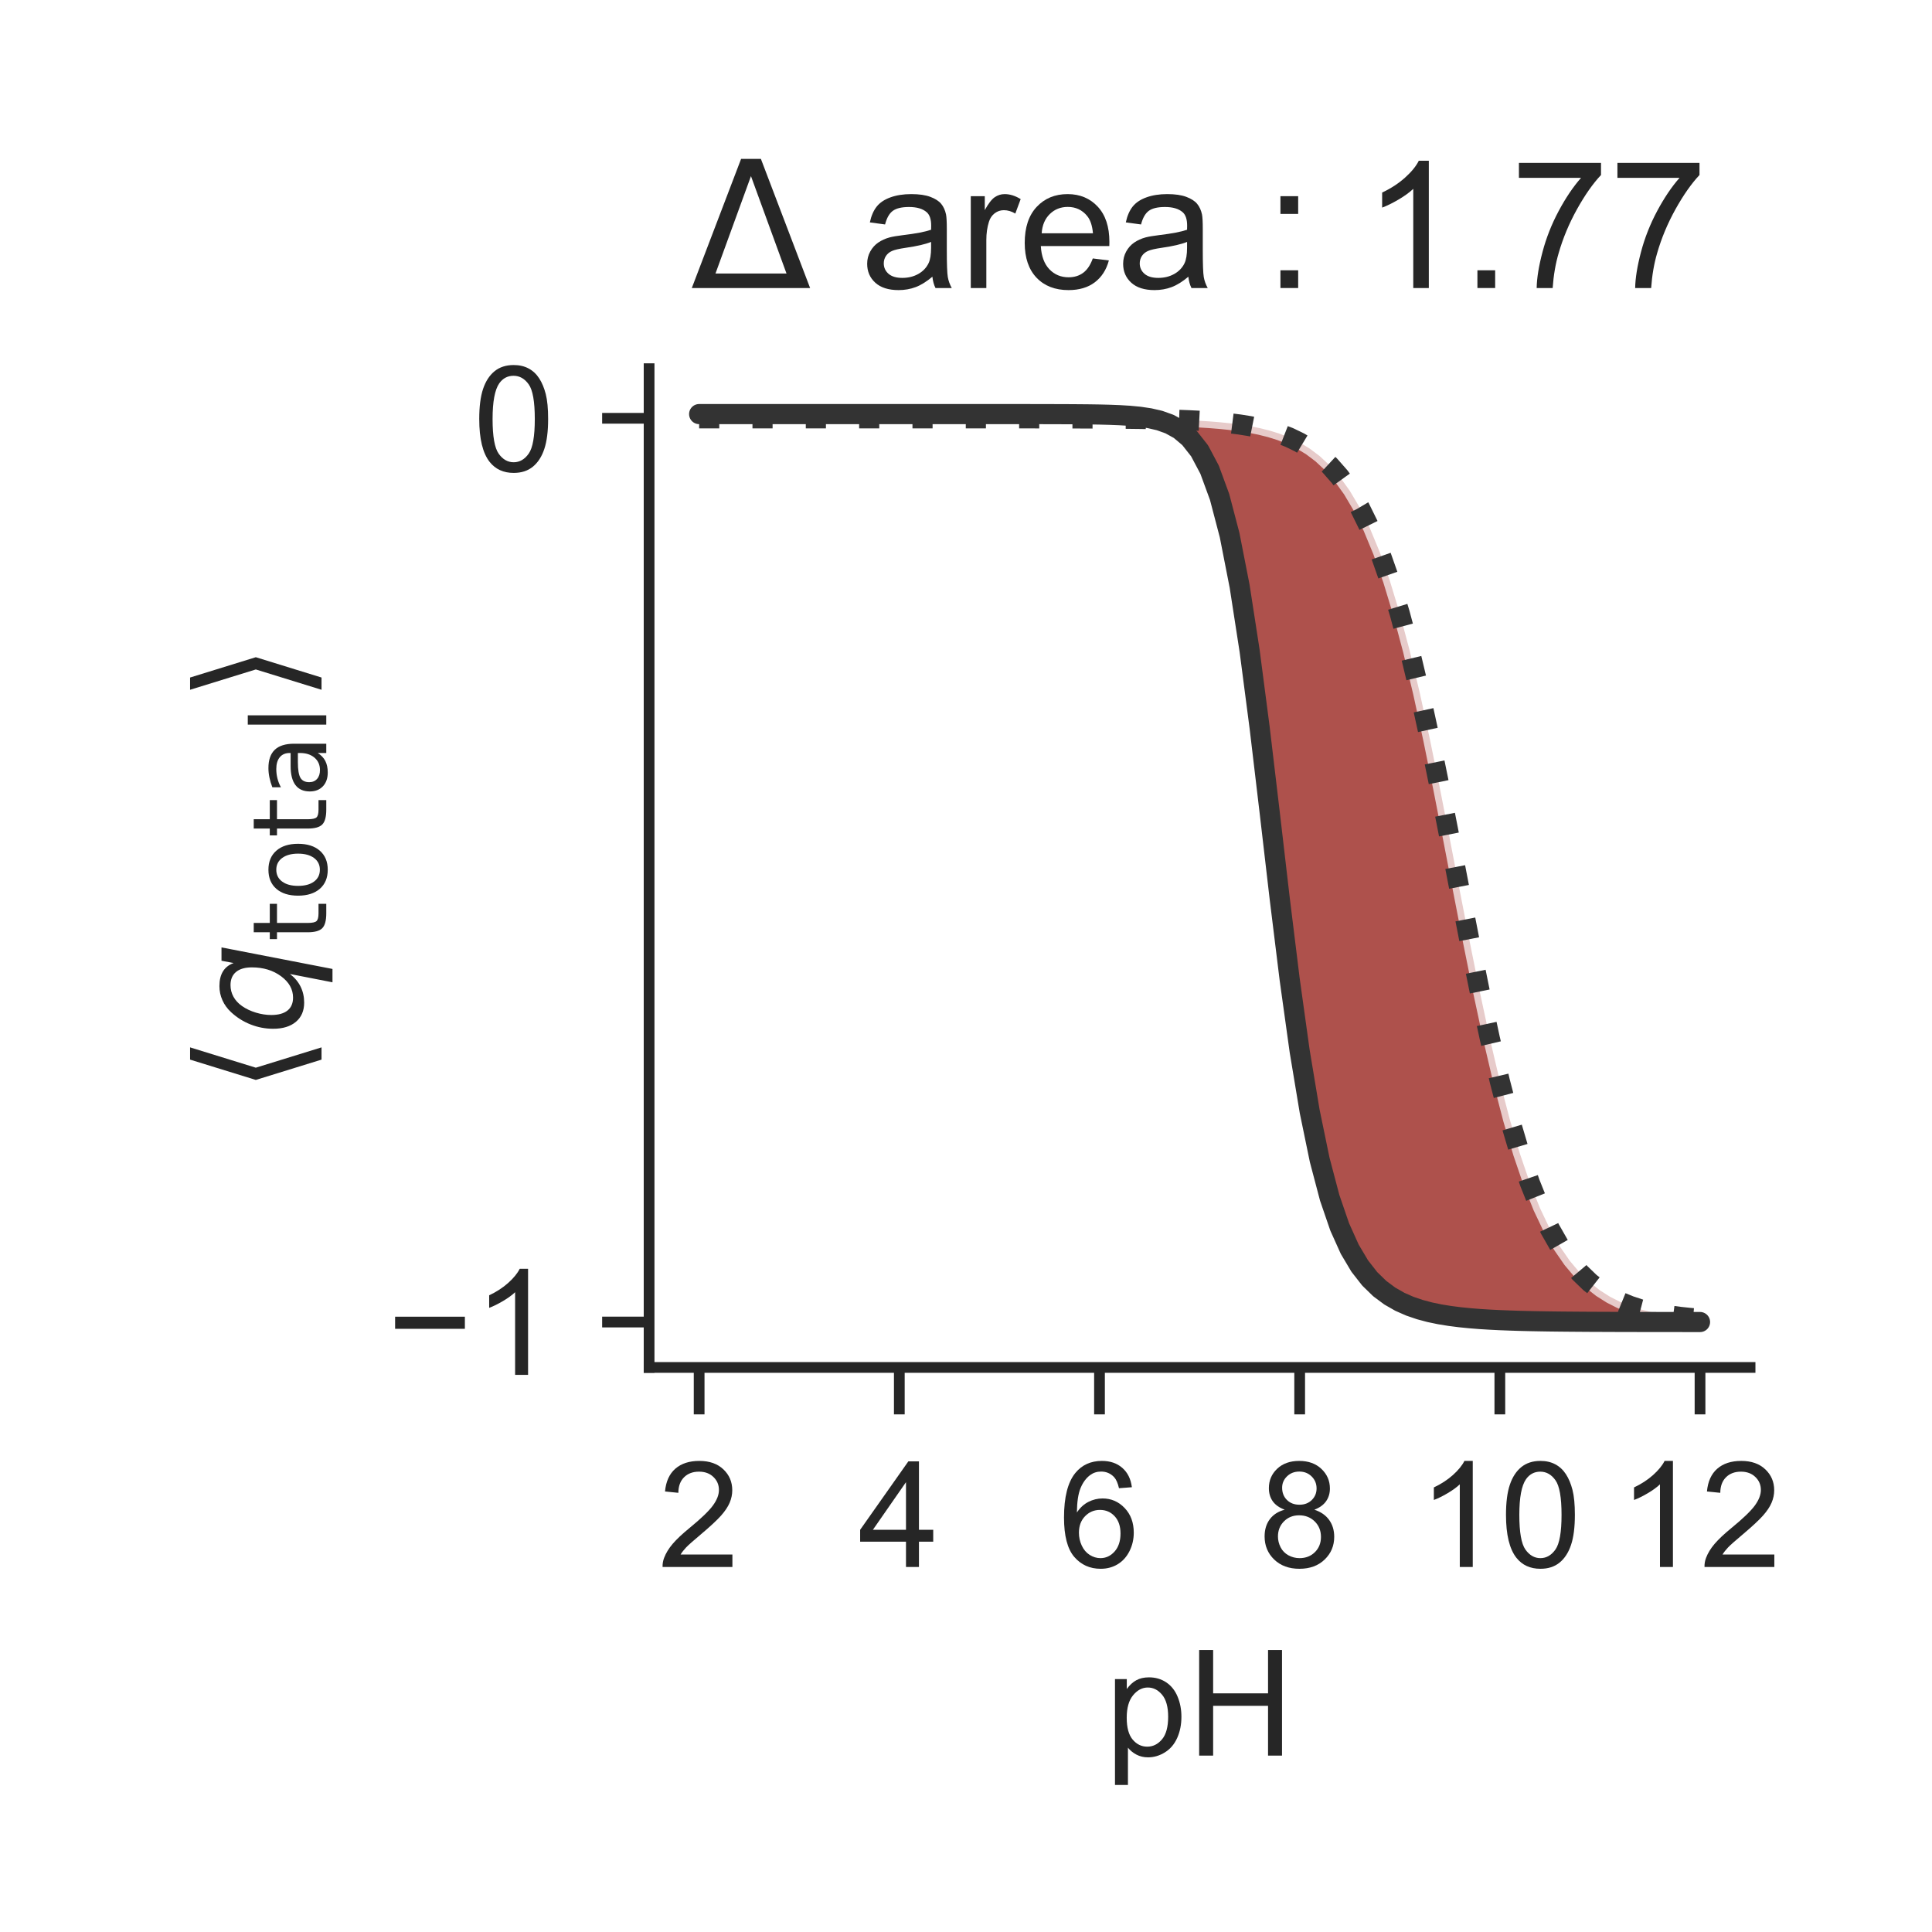 <?xml version="1.0" encoding="utf-8" standalone="no"?>
<!DOCTYPE svg PUBLIC "-//W3C//DTD SVG 1.1//EN"
  "http://www.w3.org/Graphics/SVG/1.1/DTD/svg11.dtd">
<!-- Created with matplotlib (http://matplotlib.org/) -->
<svg height="144pt" version="1.1" viewBox="0 0 144 144" width="144pt" xmlns="http://www.w3.org/2000/svg" xmlns:xlink="http://www.w3.org/1999/xlink">
 <defs>
  <style type="text/css">
*{stroke-linecap:butt;stroke-linejoin:round;}
  </style>
 </defs>
 <g id="figure_1">
  <g id="patch_1">
   <path d="M 0 144 
L 144 144 
L 144 0 
L 0 0 
z
" style="fill:#ffffff;"/>
  </g>
  <g id="axes_1">
   <g id="patch_2">
    <path d="M 48.38 101.92 
L 130.44 101.92 
L 130.44 27.48 
L 48.38 27.48 
z
" style="fill:#ffffff;"/>
   </g>
   <g id="matplotlib.axis_1">
    <g id="xtick_1">
     <g id="line2d_1">
      <defs>
       <path d="M 0 0 
L 0 3.5 
" id="m3a783d4a68" style="stroke:#262626;stroke-width:0.8;"/>
      </defs>
      <g>
       <use style="fill:#262626;stroke:#262626;stroke-width:0.8;" x="52.11" xlink:href="#m3a783d4a68" y="101.92"/>
      </g>
     </g>
     <g id="text_1">
      <!-- 2 -->
      <defs>
       <path d="M 50.344 8.453 
L 50.344 0 
L 3.031 0 
Q 2.938 3.172 4.047 6.109 
Q 5.859 10.938 9.828 15.625 
Q 13.812 20.312 21.344 26.469 
Q 33.016 36.031 37.109 41.625 
Q 41.219 47.219 41.219 52.203 
Q 41.219 57.422 37.469 61 
Q 33.734 64.594 27.734 64.594 
Q 21.391 64.594 17.578 60.781 
Q 13.766 56.984 13.719 50.25 
L 4.688 51.172 
Q 5.609 61.281 11.656 66.578 
Q 17.719 71.875 27.938 71.875 
Q 38.234 71.875 44.234 66.156 
Q 50.25 60.453 50.25 52 
Q 50.25 47.703 48.484 43.547 
Q 46.734 39.406 42.656 34.812 
Q 38.578 30.219 29.109 22.219 
Q 21.188 15.578 18.938 13.203 
Q 16.703 10.844 15.234 8.453 
z
" id="ArialMT-32"/>
      </defs>
      <g style="fill:#262626;" transform="translate(49.051 116.794)scale(0.11 -0.11)">
       <use xlink:href="#ArialMT-32"/>
      </g>
     </g>
    </g>
    <g id="xtick_2">
     <g id="line2d_2">
      <g>
       <use style="fill:#262626;stroke:#262626;stroke-width:0.8;" x="67.03" xlink:href="#m3a783d4a68" y="101.92"/>
      </g>
     </g>
     <g id="text_2">
      <!-- 4 -->
      <defs>
       <path d="M 32.328 0 
L 32.328 17.141 
L 1.266 17.141 
L 1.266 25.203 
L 33.938 71.578 
L 41.109 71.578 
L 41.109 25.203 
L 50.781 25.203 
L 50.781 17.141 
L 41.109 17.141 
L 41.109 0 
z
M 32.328 25.203 
L 32.328 57.469 
L 9.906 25.203 
z
" id="ArialMT-34"/>
      </defs>
      <g style="fill:#262626;" transform="translate(63.971 116.794)scale(0.11 -0.11)">
       <use xlink:href="#ArialMT-34"/>
      </g>
     </g>
    </g>
    <g id="xtick_3">
     <g id="line2d_3">
      <g>
       <use style="fill:#262626;stroke:#262626;stroke-width:0.8;" x="81.95" xlink:href="#m3a783d4a68" y="101.92"/>
      </g>
     </g>
     <g id="text_3">
      <!-- 6 -->
      <defs>
       <path d="M 49.75 54.047 
L 41.016 53.375 
Q 39.844 58.547 37.703 60.891 
Q 34.125 64.656 28.906 64.656 
Q 24.703 64.656 21.531 62.312 
Q 17.391 59.281 14.984 53.469 
Q 12.594 47.656 12.5 36.922 
Q 15.672 41.75 20.266 44.094 
Q 24.859 46.438 29.891 46.438 
Q 38.672 46.438 44.844 39.969 
Q 51.031 33.5 51.031 23.25 
Q 51.031 16.5 48.125 10.719 
Q 45.219 4.938 40.141 1.859 
Q 35.062 -1.219 28.609 -1.219 
Q 17.625 -1.219 10.688 6.859 
Q 3.766 14.938 3.766 33.5 
Q 3.766 54.25 11.422 63.672 
Q 18.109 71.875 29.438 71.875 
Q 37.891 71.875 43.281 67.141 
Q 48.688 62.406 49.75 54.047 
z
M 13.875 23.188 
Q 13.875 18.656 15.797 14.5 
Q 17.719 10.359 21.188 8.172 
Q 24.656 6 28.469 6 
Q 34.031 6 38.031 10.484 
Q 42.047 14.984 42.047 22.703 
Q 42.047 30.125 38.078 34.391 
Q 34.125 38.672 28.125 38.672 
Q 22.172 38.672 18.016 34.391 
Q 13.875 30.125 13.875 23.188 
z
" id="ArialMT-36"/>
      </defs>
      <g style="fill:#262626;" transform="translate(78.891 116.794)scale(0.11 -0.11)">
       <use xlink:href="#ArialMT-36"/>
      </g>
     </g>
    </g>
    <g id="xtick_4">
     <g id="line2d_4">
      <g>
       <use style="fill:#262626;stroke:#262626;stroke-width:0.8;" x="96.87" xlink:href="#m3a783d4a68" y="101.92"/>
      </g>
     </g>
     <g id="text_4">
      <!-- 8 -->
      <defs>
       <path d="M 17.672 38.812 
Q 12.203 40.828 9.562 44.531 
Q 6.938 48.25 6.938 53.422 
Q 6.938 61.234 12.547 66.547 
Q 18.172 71.875 27.484 71.875 
Q 36.859 71.875 42.578 66.422 
Q 48.297 60.984 48.297 53.172 
Q 48.297 48.188 45.672 44.5 
Q 43.062 40.828 37.75 38.812 
Q 44.344 36.672 47.781 31.875 
Q 51.219 27.094 51.219 20.453 
Q 51.219 11.281 44.719 5.031 
Q 38.234 -1.219 27.641 -1.219 
Q 17.047 -1.219 10.547 5.047 
Q 4.047 11.328 4.047 20.703 
Q 4.047 27.688 7.594 32.391 
Q 11.141 37.109 17.672 38.812 
z
M 15.922 53.719 
Q 15.922 48.641 19.188 45.406 
Q 22.469 42.188 27.688 42.188 
Q 32.766 42.188 36.016 45.375 
Q 39.266 48.578 39.266 53.219 
Q 39.266 58.062 35.906 61.359 
Q 32.562 64.656 27.594 64.656 
Q 22.562 64.656 19.234 61.422 
Q 15.922 58.203 15.922 53.719 
z
M 13.094 20.656 
Q 13.094 16.891 14.875 13.375 
Q 16.656 9.859 20.172 7.922 
Q 23.688 6 27.734 6 
Q 34.031 6 38.125 10.047 
Q 42.234 14.109 42.234 20.359 
Q 42.234 26.703 38.016 30.859 
Q 33.797 35.016 27.438 35.016 
Q 21.234 35.016 17.156 30.906 
Q 13.094 26.812 13.094 20.656 
z
" id="ArialMT-38"/>
      </defs>
      <g style="fill:#262626;" transform="translate(93.811 116.794)scale(0.11 -0.11)">
       <use xlink:href="#ArialMT-38"/>
      </g>
     </g>
    </g>
    <g id="xtick_5">
     <g id="line2d_5">
      <g>
       <use style="fill:#262626;stroke:#262626;stroke-width:0.8;" x="111.79" xlink:href="#m3a783d4a68" y="101.92"/>
      </g>
     </g>
     <g id="text_5">
      <!-- 10 -->
      <defs>
       <path d="M 37.25 0 
L 28.469 0 
L 28.469 56 
Q 25.297 52.984 20.141 49.953 
Q 14.984 46.922 10.891 45.406 
L 10.891 53.906 
Q 18.266 57.375 23.781 62.297 
Q 29.297 67.234 31.594 71.875 
L 37.25 71.875 
z
" id="ArialMT-31"/>
       <path d="M 4.156 35.297 
Q 4.156 48 6.766 55.734 
Q 9.375 63.484 14.516 67.672 
Q 19.672 71.875 27.484 71.875 
Q 33.25 71.875 37.594 69.547 
Q 41.938 67.234 44.766 62.859 
Q 47.609 58.5 49.219 52.219 
Q 50.828 45.953 50.828 35.297 
Q 50.828 22.703 48.234 14.969 
Q 45.656 7.234 40.5 3 
Q 35.359 -1.219 27.484 -1.219 
Q 17.141 -1.219 11.234 6.203 
Q 4.156 15.141 4.156 35.297 
z
M 13.188 35.297 
Q 13.188 17.672 17.312 11.828 
Q 21.438 6 27.484 6 
Q 33.547 6 37.672 11.859 
Q 41.797 17.719 41.797 35.297 
Q 41.797 52.984 37.672 58.781 
Q 33.547 64.594 27.391 64.594 
Q 21.344 64.594 17.719 59.469 
Q 13.188 52.938 13.188 35.297 
z
" id="ArialMT-30"/>
      </defs>
      <g style="fill:#262626;" transform="translate(105.673 116.794)scale(0.11 -0.11)">
       <use xlink:href="#ArialMT-31"/>
       <use x="55.615" xlink:href="#ArialMT-30"/>
      </g>
     </g>
    </g>
    <g id="xtick_6">
     <g id="line2d_6">
      <g>
       <use style="fill:#262626;stroke:#262626;stroke-width:0.8;" x="126.71" xlink:href="#m3a783d4a68" y="101.92"/>
      </g>
     </g>
     <g id="text_6">
      <!-- 12 -->
      <g style="fill:#262626;" transform="translate(120.593 116.794)scale(0.11 -0.11)">
       <use xlink:href="#ArialMT-31"/>
       <use x="55.615" xlink:href="#ArialMT-32"/>
      </g>
     </g>
    </g>
    <g id="text_7">
     <!-- pH -->
     <defs>
      <path d="M 6.594 -19.875 
L 6.594 51.859 
L 14.594 51.859 
L 14.594 45.125 
Q 17.438 49.078 21 51.047 
Q 24.562 53.031 29.641 53.031 
Q 36.281 53.031 41.359 49.609 
Q 46.438 46.188 49.016 39.953 
Q 51.609 33.734 51.609 26.312 
Q 51.609 18.359 48.75 11.984 
Q 45.906 5.609 40.453 2.219 
Q 35.016 -1.172 29 -1.172 
Q 24.609 -1.172 21.109 0.688 
Q 17.625 2.547 15.375 5.375 
L 15.375 -19.875 
z
M 14.547 25.641 
Q 14.547 15.625 18.594 10.844 
Q 22.656 6.062 28.422 6.062 
Q 34.281 6.062 38.453 11.016 
Q 42.625 15.969 42.625 26.375 
Q 42.625 36.281 38.547 41.203 
Q 34.469 46.141 28.812 46.141 
Q 23.188 46.141 18.859 40.891 
Q 14.547 35.641 14.547 25.641 
z
" id="ArialMT-70"/>
      <path d="M 8.016 0 
L 8.016 71.578 
L 17.484 71.578 
L 17.484 42.188 
L 54.688 42.188 
L 54.688 71.578 
L 64.156 71.578 
L 64.156 0 
L 54.688 0 
L 54.688 33.734 
L 17.484 33.734 
L 17.484 0 
z
" id="ArialMT-48"/>
     </defs>
     <g style="fill:#262626;" transform="translate(82.379 130.853)scale(0.11 -0.11)">
      <use xlink:href="#ArialMT-70"/>
      <use x="55.615" xlink:href="#ArialMT-48"/>
     </g>
    </g>
   </g>
   <g id="matplotlib.axis_2">
    <g id="ytick_1">
     <g id="line2d_7">
      <defs>
       <path d="M 0 0 
L -3.5 0 
" id="m63bd4b6a81" style="stroke:#262626;stroke-width:0.8;"/>
      </defs>
      <g>
       <use style="fill:#262626;stroke:#262626;stroke-width:0.8;" x="48.38" xlink:href="#m63bd4b6a81" y="98.537"/>
      </g>
     </g>
     <g id="text_8">
      <!-- −1 -->
      <defs>
       <path d="M 52.828 31.203 
L 5.562 31.203 
L 5.562 39.406 
L 52.828 39.406 
z
" id="ArialMT-2212"/>
      </defs>
      <g style="fill:#262626;" transform="translate(28.838 102.474)scale(0.11 -0.11)">
       <use xlink:href="#ArialMT-2212"/>
       <use x="58.398" xlink:href="#ArialMT-31"/>
      </g>
     </g>
    </g>
    <g id="ytick_2">
     <g id="line2d_8">
      <g>
       <use style="fill:#262626;stroke:#262626;stroke-width:0.8;" x="48.38" xlink:href="#m63bd4b6a81" y="31.178"/>
      </g>
     </g>
     <g id="text_9">
      <!-- 0 -->
      <g style="fill:#262626;" transform="translate(35.263 35.114)scale(0.11 -0.11)">
       <use xlink:href="#ArialMT-30"/>
      </g>
     </g>
    </g>
    <g id="text_10">
     <!-- $\langle q_\mathsf{total} \rangle$ -->
     <defs>
      <path d="M 8.938 31.344 
L 22.703 75.875 
L 31 75.875 
L 17.234 31.344 
L 31 -13.188 
L 22.703 -13.188 
z
" id="DejaVuSans-27e8"/>
      <path d="M 41.703 8.203 
Q 38.094 3.469 33.172 1.016 
Q 28.266 -1.422 22.312 -1.422 
Q 14.016 -1.422 9.297 4.172 
Q 4.594 9.766 4.594 19.578 
Q 4.594 27.484 7.5 34.859 
Q 10.406 42.234 15.828 48.094 
Q 19.344 51.906 23.906 53.953 
Q 28.469 56 33.5 56 
Q 39.547 56 43.453 53.609 
Q 47.359 51.219 49.125 46.391 
L 50.688 54.594 
L 59.719 54.594 
L 45.125 -20.609 
L 36.078 -20.609 
z
M 13.922 20.906 
Q 13.922 13.672 16.938 9.891 
Q 19.969 6.109 25.688 6.109 
Q 34.188 6.109 40.188 14.234 
Q 46.188 22.359 46.188 33.984 
Q 46.188 41.016 43.078 44.75 
Q 39.984 48.484 34.188 48.484 
Q 29.938 48.484 26.312 46.5 
Q 22.703 44.531 20.016 40.719 
Q 17.188 36.719 15.547 31.344 
Q 13.922 25.984 13.922 20.906 
z
" id="DejaVuSans-Oblique-71"/>
      <path d="M 18.312 70.219 
L 18.312 54.688 
L 36.812 54.688 
L 36.812 47.703 
L 18.312 47.703 
L 18.312 18.016 
Q 18.312 11.328 20.141 9.422 
Q 21.969 7.516 27.594 7.516 
L 36.812 7.516 
L 36.812 0 
L 27.594 0 
Q 17.188 0 13.234 3.875 
Q 9.281 7.766 9.281 18.016 
L 9.281 47.703 
L 2.688 47.703 
L 2.688 54.688 
L 9.281 54.688 
L 9.281 70.219 
z
" id="DejaVuSans-74"/>
      <path d="M 30.609 48.391 
Q 23.391 48.391 19.188 42.75 
Q 14.984 37.109 14.984 27.297 
Q 14.984 17.484 19.156 11.844 
Q 23.344 6.203 30.609 6.203 
Q 37.797 6.203 41.984 11.859 
Q 46.188 17.531 46.188 27.297 
Q 46.188 37.016 41.984 42.703 
Q 37.797 48.391 30.609 48.391 
z
M 30.609 56 
Q 42.328 56 49.016 48.375 
Q 55.719 40.766 55.719 27.297 
Q 55.719 13.875 49.016 6.219 
Q 42.328 -1.422 30.609 -1.422 
Q 18.844 -1.422 12.172 6.219 
Q 5.516 13.875 5.516 27.297 
Q 5.516 40.766 12.172 48.375 
Q 18.844 56 30.609 56 
z
" id="DejaVuSans-6f"/>
      <path d="M 34.281 27.484 
Q 23.391 27.484 19.188 25 
Q 14.984 22.516 14.984 16.5 
Q 14.984 11.719 18.141 8.906 
Q 21.297 6.109 26.703 6.109 
Q 34.188 6.109 38.703 11.406 
Q 43.219 16.703 43.219 25.484 
L 43.219 27.484 
z
M 52.203 31.203 
L 52.203 0 
L 43.219 0 
L 43.219 8.297 
Q 40.141 3.328 35.547 0.953 
Q 30.953 -1.422 24.312 -1.422 
Q 15.922 -1.422 10.953 3.297 
Q 6 8.016 6 15.922 
Q 6 25.141 12.172 29.828 
Q 18.359 34.516 30.609 34.516 
L 43.219 34.516 
L 43.219 35.406 
Q 43.219 41.609 39.141 45 
Q 35.062 48.391 27.688 48.391 
Q 23 48.391 18.547 47.266 
Q 14.109 46.141 10.016 43.891 
L 10.016 52.203 
Q 14.938 54.109 19.578 55.047 
Q 24.219 56 28.609 56 
Q 40.484 56 46.344 49.844 
Q 52.203 43.703 52.203 31.203 
z
" id="DejaVuSans-61"/>
      <path d="M 9.422 75.984 
L 18.406 75.984 
L 18.406 0 
L 9.422 0 
z
" id="DejaVuSans-6c"/>
      <path d="M 30.078 31.344 
L 16.312 -13.188 
L 8.016 -13.188 
L 21.781 31.344 
L 8.016 75.875 
L 16.312 75.875 
z
" id="DejaVuSans-27e9"/>
     </defs>
     <g style="fill:#262626;" transform="translate(22.528 81.475)rotate(-90)scale(0.11 -0.11)">
      <use transform="translate(0 0.125)" xlink:href="#DejaVuSans-27e8"/>
      <use transform="translate(39.014 0.125)" xlink:href="#DejaVuSans-Oblique-71"/>
      <use transform="translate(102.49 -16.281)scale(0.7)" xlink:href="#DejaVuSans-74"/>
      <use transform="translate(129.937 -16.281)scale(0.7)" xlink:href="#DejaVuSans-6f"/>
      <use transform="translate(172.764 -16.281)scale(0.7)" xlink:href="#DejaVuSans-74"/>
      <use transform="translate(200.21 -16.281)scale(0.7)" xlink:href="#DejaVuSans-61"/>
      <use transform="translate(243.105 -16.281)scale(0.7)" xlink:href="#DejaVuSans-6c"/>
      <use transform="translate(265.288 0.125)" xlink:href="#DejaVuSans-27e9"/>
     </g>
    </g>
   </g>
   <g id="PolyCollection_1">
    <defs>
     <path d="M 52.11 -112.822 
L 52.11 -112.822 
L 52.856 -112.822 
L 53.602 -112.822 
L 54.348 -112.822 
L 55.094 -112.822 
L 55.84 -112.822 
L 56.586 -112.822 
L 57.332 -112.822 
L 58.078 -112.822 
L 58.824 -112.822 
L 59.57 -112.822 
L 60.316 -112.822 
L 61.062 -112.822 
L 61.808 -112.822 
L 62.554 -112.822 
L 63.3 -112.822 
L 64.046 -112.822 
L 64.792 -112.822 
L 65.538 -112.822 
L 66.284 -112.822 
L 67.03 -112.822 
L 67.776 -112.822 
L 68.522 -112.822 
L 69.268 -112.822 
L 70.014 -112.822 
L 70.76 -112.822 
L 71.506 -112.822 
L 72.252 -112.821 
L 72.998 -112.821 
L 73.744 -112.821 
L 74.49 -112.82 
L 75.236 -112.82 
L 75.982 -112.819 
L 76.728 -112.819 
L 77.474 -112.818 
L 78.22 -112.816 
L 78.966 -112.815 
L 79.712 -112.813 
L 80.458 -112.811 
L 81.204 -112.808 
L 81.95 -112.804 
L 82.696 -112.799 
L 83.442 -112.793 
L 84.188 -112.785 
L 84.934 -112.776 
L 85.68 -112.764 
L 86.426 -112.749 
L 87.172 -112.729 
L 87.918 -112.705 
L 88.664 -112.675 
L 89.41 -112.637 
L 90.156 -112.59 
L 90.902 -112.53 
L 91.648 -112.454 
L 92.394 -112.36 
L 93.14 -112.241 
L 93.886 -112.092 
L 94.632 -111.905 
L 95.378 -111.672 
L 96.124 -111.38 
L 96.87 -111.017 
L 97.616 -110.565 
L 98.362 -110.005 
L 99.108 -109.313 
L 99.854 -108.464 
L 100.6 -107.426 
L 101.346 -106.166 
L 102.092 -104.652 
L 102.838 -102.85 
L 103.584 -100.731 
L 104.33 -98.276 
L 105.076 -95.48 
L 105.822 -92.354 
L 106.568 -88.933 
L 107.314 -85.277 
L 108.06 -81.465 
L 108.806 -77.593 
L 109.552 -73.761 
L 110.298 -70.066 
L 111.044 -66.593 
L 111.79 -63.405 
L 112.536 -60.541 
L 113.282 -58.018 
L 114.028 -55.833 
L 114.774 -53.97 
L 115.52 -52.4 
L 116.266 -51.093 
L 117.012 -50.013 
L 117.758 -49.128 
L 118.504 -48.407 
L 119.25 -47.823 
L 119.996 -47.351 
L 120.742 -46.971 
L 121.488 -46.667 
L 122.234 -46.422 
L 122.98 -46.227 
L 123.726 -46.071 
L 124.472 -45.947 
L 125.218 -45.848 
L 125.964 -45.769 
L 126.71 -45.706 
L 126.71 -45.706 
L 126.71 -45.464 
L 125.964 -45.464 
L 125.218 -45.465 
L 124.472 -45.465 
L 123.726 -45.466 
L 122.98 -45.467 
L 122.234 -45.468 
L 121.488 -45.47 
L 120.742 -45.471 
L 119.996 -45.474 
L 119.25 -45.477 
L 118.504 -45.48 
L 117.758 -45.485 
L 117.012 -45.491 
L 116.266 -45.498 
L 115.52 -45.507 
L 114.774 -45.519 
L 114.028 -45.533 
L 113.282 -45.551 
L 112.536 -45.575 
L 111.79 -45.604 
L 111.044 -45.641 
L 110.298 -45.687 
L 109.552 -45.747 
L 108.806 -45.822 
L 108.06 -45.917 
L 107.314 -46.038 
L 106.568 -46.193 
L 105.822 -46.392 
L 105.076 -46.646 
L 104.33 -46.975 
L 103.584 -47.402 
L 102.838 -47.957 
L 102.092 -48.683 
L 101.346 -49.637 
L 100.6 -50.893 
L 99.854 -52.549 
L 99.108 -54.723 
L 98.362 -57.55 
L 97.616 -61.164 
L 96.87 -65.653 
L 96.124 -71.01 
L 95.378 -77.065 
L 94.632 -83.473 
L 93.886 -89.766 
L 93.14 -95.485 
L 92.394 -100.309 
L 91.648 -104.116 
L 90.902 -106.96 
L 90.156 -108.993 
L 89.41 -110.399 
L 88.664 -111.348 
L 87.918 -111.977 
L 87.172 -112.389 
L 86.426 -112.656 
L 85.68 -112.828 
L 84.934 -112.939 
L 84.188 -113.01 
L 83.442 -113.055 
L 82.696 -113.084 
L 81.95 -113.103 
L 81.204 -113.115 
L 80.458 -113.122 
L 79.712 -113.127 
L 78.966 -113.13 
L 78.22 -113.132 
L 77.474 -113.134 
L 76.728 -113.135 
L 75.982 -113.135 
L 75.236 -113.135 
L 74.49 -113.136 
L 73.744 -113.136 
L 72.998 -113.136 
L 72.252 -113.136 
L 71.506 -113.136 
L 70.76 -113.136 
L 70.014 -113.136 
L 69.268 -113.136 
L 68.522 -113.136 
L 67.776 -113.136 
L 67.03 -113.136 
L 66.284 -113.136 
L 65.538 -113.136 
L 64.792 -113.136 
L 64.046 -113.136 
L 63.3 -113.136 
L 62.554 -113.136 
L 61.808 -113.136 
L 61.062 -113.136 
L 60.316 -113.136 
L 59.57 -113.136 
L 58.824 -113.136 
L 58.078 -113.136 
L 57.332 -113.136 
L 56.586 -113.136 
L 55.84 -113.136 
L 55.094 -113.136 
L 54.348 -113.136 
L 53.602 -113.136 
L 52.856 -113.136 
L 52.11 -113.136 
z
" id="m3bdaed1f84" style="stroke:#ffffff;stroke-opacity:0.7;"/>
    </defs>
    <g clip-path="url(#paaef95b3db)">
     <use style="fill:#8c0800;fill-opacity:0.7;stroke:#ffffff;stroke-opacity:0.7;" x="0" xlink:href="#m3bdaed1f84" y="144"/>
    </g>
   </g>
   <g id="line2d_9">
    <path clip-path="url(#paaef95b3db)" d="M 52.11 31.178 
L 52.856 31.178 
L 53.602 31.178 
L 54.348 31.178 
L 55.094 31.178 
L 55.84 31.178 
L 56.586 31.178 
L 57.332 31.178 
L 58.078 31.178 
L 58.824 31.178 
L 59.57 31.178 
L 60.316 31.178 
L 61.062 31.178 
L 61.808 31.178 
L 62.554 31.178 
L 63.3 31.178 
L 64.046 31.178 
L 64.792 31.178 
L 65.538 31.178 
L 66.284 31.178 
L 67.03 31.178 
L 67.776 31.178 
L 68.522 31.178 
L 69.268 31.178 
L 70.014 31.178 
L 70.76 31.178 
L 71.506 31.178 
L 72.252 31.179 
L 72.998 31.179 
L 73.744 31.179 
L 74.49 31.18 
L 75.236 31.18 
L 75.982 31.181 
L 76.728 31.181 
L 77.474 31.182 
L 78.22 31.184 
L 78.966 31.185 
L 79.712 31.187 
L 80.458 31.189 
L 81.204 31.192 
L 81.95 31.196 
L 82.696 31.201 
L 83.442 31.207 
L 84.188 31.215 
L 84.934 31.224 
L 85.68 31.236 
L 86.426 31.251 
L 87.172 31.271 
L 87.918 31.295 
L 88.664 31.325 
L 89.41 31.363 
L 90.156 31.41 
L 90.902 31.47 
L 91.648 31.546 
L 92.394 31.64 
L 93.14 31.759 
L 93.886 31.908 
L 94.632 32.095 
L 95.378 32.328 
L 96.124 32.62 
L 96.87 32.983 
L 97.616 33.435 
L 98.362 33.995 
L 99.108 34.687 
L 99.854 35.536 
L 100.6 36.574 
L 101.346 37.834 
L 102.092 39.348 
L 102.838 41.15 
L 103.584 43.269 
L 104.33 45.724 
L 105.076 48.52 
L 105.822 51.646 
L 106.568 55.067 
L 107.314 58.723 
L 108.06 62.535 
L 108.806 66.407 
L 109.552 70.239 
L 110.298 73.934 
L 111.044 77.407 
L 111.79 80.595 
L 112.536 83.459 
L 113.282 85.982 
L 114.028 88.167 
L 114.774 90.03 
L 115.52 91.6 
L 116.266 92.907 
L 117.012 93.987 
L 117.758 94.872 
L 118.504 95.593 
L 119.25 96.177 
L 119.996 96.649 
L 120.742 97.029 
L 121.488 97.333 
L 122.234 97.578 
L 122.98 97.773 
L 123.726 97.929 
L 124.472 98.053 
L 125.218 98.152 
L 125.964 98.231 
L 126.71 98.294 
" style="fill:none;stroke:#333333;stroke-dasharray:1.5,2.475;stroke-dashoffset:0;stroke-width:1.5;"/>
   </g>
   <g id="line2d_10">
    <path clip-path="url(#paaef95b3db)" d="M 52.11 30.864 
L 52.856 30.864 
L 53.602 30.864 
L 54.348 30.864 
L 55.094 30.864 
L 55.84 30.864 
L 56.586 30.864 
L 57.332 30.864 
L 58.078 30.864 
L 58.824 30.864 
L 59.57 30.864 
L 60.316 30.864 
L 61.062 30.864 
L 61.808 30.864 
L 62.554 30.864 
L 63.3 30.864 
L 64.046 30.864 
L 64.792 30.864 
L 65.538 30.864 
L 66.284 30.864 
L 67.03 30.864 
L 67.776 30.864 
L 68.522 30.864 
L 69.268 30.864 
L 70.014 30.864 
L 70.76 30.864 
L 71.506 30.864 
L 72.252 30.864 
L 72.998 30.864 
L 73.744 30.864 
L 74.49 30.864 
L 75.236 30.864 
L 75.982 30.865 
L 76.728 30.865 
L 77.474 30.866 
L 78.22 30.868 
L 78.966 30.87 
L 79.712 30.873 
L 80.458 30.878 
L 81.204 30.885 
L 81.95 30.897 
L 82.696 30.916 
L 83.442 30.945 
L 84.188 30.99 
L 84.934 31.061 
L 85.68 31.172 
L 86.426 31.344 
L 87.172 31.611 
L 87.918 32.023 
L 88.664 32.652 
L 89.41 33.601 
L 90.156 35.007 
L 90.902 37.04 
L 91.648 39.884 
L 92.394 43.691 
L 93.14 48.515 
L 93.886 54.234 
L 94.632 60.527 
L 95.378 66.935 
L 96.124 72.99 
L 96.87 78.347 
L 97.616 82.836 
L 98.362 86.45 
L 99.108 89.277 
L 99.854 91.451 
L 100.6 93.107 
L 101.346 94.363 
L 102.092 95.317 
L 102.838 96.043 
L 103.584 96.598 
L 104.33 97.025 
L 105.076 97.354 
L 105.822 97.608 
L 106.568 97.807 
L 107.314 97.962 
L 108.06 98.083 
L 108.806 98.178 
L 109.552 98.253 
L 110.298 98.313 
L 111.044 98.359 
L 111.79 98.396 
L 112.536 98.425 
L 113.282 98.449 
L 114.028 98.467 
L 114.774 98.481 
L 115.52 98.493 
L 116.266 98.502 
L 117.012 98.509 
L 117.758 98.515 
L 118.504 98.52 
L 119.25 98.523 
L 119.996 98.526 
L 120.742 98.529 
L 121.488 98.53 
L 122.234 98.532 
L 122.98 98.533 
L 123.726 98.534 
L 124.472 98.535 
L 125.218 98.535 
L 125.964 98.536 
L 126.71 98.536 
" style="fill:none;stroke:#333333;stroke-linecap:round;stroke-width:1.5;"/>
   </g>
   <g id="patch_3">
    <path d="M 48.38 101.92 
L 48.38 27.48 
" style="fill:none;stroke:#262626;stroke-linecap:square;stroke-linejoin:miter;stroke-width:0.8;"/>
   </g>
   <g id="patch_4">
    <path d="M 48.38 101.92 
L 130.44 101.92 
" style="fill:none;stroke:#262626;stroke-linecap:square;stroke-linejoin:miter;stroke-width:0.8;"/>
   </g>
   <g id="text_11">
    <!-- $\Delta$ area : 1.77 -->
    <defs>
     <path d="M 34.188 63.188 
L 14.156 8.203 
L 54.25 8.203 
z
M 0.781 0 
L 28.609 72.906 
L 39.797 72.906 
L 67.578 0 
z
" id="DejaVuSans-394"/>
     <path id="ArialMT-20"/>
     <path d="M 40.438 6.391 
Q 35.547 2.25 31.031 0.531 
Q 26.516 -1.172 21.344 -1.172 
Q 12.797 -1.172 8.203 3 
Q 3.609 7.172 3.609 13.672 
Q 3.609 17.484 5.344 20.625 
Q 7.078 23.781 9.891 25.688 
Q 12.703 27.594 16.219 28.562 
Q 18.797 29.25 24.031 29.891 
Q 34.672 31.156 39.703 32.906 
Q 39.75 34.719 39.75 35.203 
Q 39.75 40.578 37.25 42.781 
Q 33.891 45.75 27.25 45.75 
Q 21.047 45.75 18.094 43.578 
Q 15.141 41.406 13.719 35.891 
L 5.125 37.062 
Q 6.297 42.578 8.984 45.969 
Q 11.672 49.359 16.75 51.188 
Q 21.828 53.031 28.516 53.031 
Q 35.156 53.031 39.297 51.469 
Q 43.453 49.906 45.406 47.531 
Q 47.359 45.172 48.141 41.547 
Q 48.578 39.312 48.578 33.453 
L 48.578 21.734 
Q 48.578 9.469 49.141 6.219 
Q 49.703 2.984 51.375 0 
L 42.188 0 
Q 40.828 2.734 40.438 6.391 
z
M 39.703 26.031 
Q 34.906 24.078 25.344 22.703 
Q 19.922 21.922 17.672 20.938 
Q 15.438 19.969 14.203 18.094 
Q 12.984 16.219 12.984 13.922 
Q 12.984 10.406 15.641 8.062 
Q 18.312 5.719 23.438 5.719 
Q 28.516 5.719 32.469 7.938 
Q 36.422 10.156 38.281 14.016 
Q 39.703 17 39.703 22.797 
z
" id="ArialMT-61"/>
     <path d="M 6.5 0 
L 6.5 51.859 
L 14.406 51.859 
L 14.406 44 
Q 17.438 49.516 20 51.266 
Q 22.562 53.031 25.641 53.031 
Q 30.078 53.031 34.672 50.203 
L 31.641 42.047 
Q 28.422 43.953 25.203 43.953 
Q 22.312 43.953 20.016 42.219 
Q 17.719 40.484 16.75 37.406 
Q 15.281 32.719 15.281 27.156 
L 15.281 0 
z
" id="ArialMT-72"/>
     <path d="M 42.094 16.703 
L 51.172 15.578 
Q 49.031 7.625 43.219 3.219 
Q 37.406 -1.172 28.375 -1.172 
Q 17 -1.172 10.328 5.828 
Q 3.656 12.844 3.656 25.484 
Q 3.656 38.578 10.391 45.797 
Q 17.141 53.031 27.875 53.031 
Q 38.281 53.031 44.875 45.953 
Q 51.469 38.875 51.469 26.031 
Q 51.469 25.25 51.422 23.688 
L 12.75 23.688 
Q 13.234 15.141 17.578 10.594 
Q 21.922 6.062 28.422 6.062 
Q 33.25 6.062 36.672 8.594 
Q 40.094 11.141 42.094 16.703 
z
M 13.234 30.906 
L 42.188 30.906 
Q 41.609 37.453 38.875 40.719 
Q 34.672 45.797 27.984 45.797 
Q 21.922 45.797 17.797 41.75 
Q 13.672 37.703 13.234 30.906 
z
" id="ArialMT-65"/>
     <path d="M 9.031 41.844 
L 9.031 51.859 
L 19.047 51.859 
L 19.047 41.844 
z
M 9.031 0 
L 9.031 10.016 
L 19.047 10.016 
L 19.047 0 
z
" id="ArialMT-3a"/>
     <path d="M 9.078 0 
L 9.078 10.016 
L 19.094 10.016 
L 19.094 0 
z
" id="ArialMT-2e"/>
     <path d="M 4.734 62.203 
L 4.734 70.656 
L 51.078 70.656 
L 51.078 63.812 
Q 44.234 56.547 37.516 44.484 
Q 30.812 32.422 27.156 19.672 
Q 24.516 10.688 23.781 0 
L 14.75 0 
Q 14.891 8.453 18.062 20.406 
Q 21.234 32.375 27.172 43.484 
Q 33.109 54.594 39.797 62.203 
z
" id="ArialMT-37"/>
    </defs>
    <g style="fill:#262626;" transform="translate(51.46 21.48)scale(0.132 -0.132)">
     <use transform="translate(0 0.094)" xlink:href="#DejaVuSans-394"/>
     <use transform="translate(68.408 0.094)" xlink:href="#ArialMT-20"/>
     <use transform="translate(96.191 0.094)" xlink:href="#ArialMT-61"/>
     <use transform="translate(151.807 0.094)" xlink:href="#ArialMT-72"/>
     <use transform="translate(185.107 0.094)" xlink:href="#ArialMT-65"/>
     <use transform="translate(240.723 0.094)" xlink:href="#ArialMT-61"/>
     <use transform="translate(296.338 0.094)" xlink:href="#ArialMT-20"/>
     <use transform="translate(324.121 0.094)" xlink:href="#ArialMT-3a"/>
     <use transform="translate(351.904 0.094)" xlink:href="#ArialMT-20"/>
     <use transform="translate(379.688 0.094)" xlink:href="#ArialMT-31"/>
     <use transform="translate(435.303 0.094)" xlink:href="#ArialMT-2e"/>
     <use transform="translate(463.086 0.094)" xlink:href="#ArialMT-37"/>
     <use transform="translate(518.701 0.094)" xlink:href="#ArialMT-37"/>
    </g>
   </g>
  </g>
 </g>
 <defs>
  <clipPath id="paaef95b3db">
   <rect height="74.44" width="82.06" x="48.38" y="27.48"/>
  </clipPath>
 </defs>
</svg>

